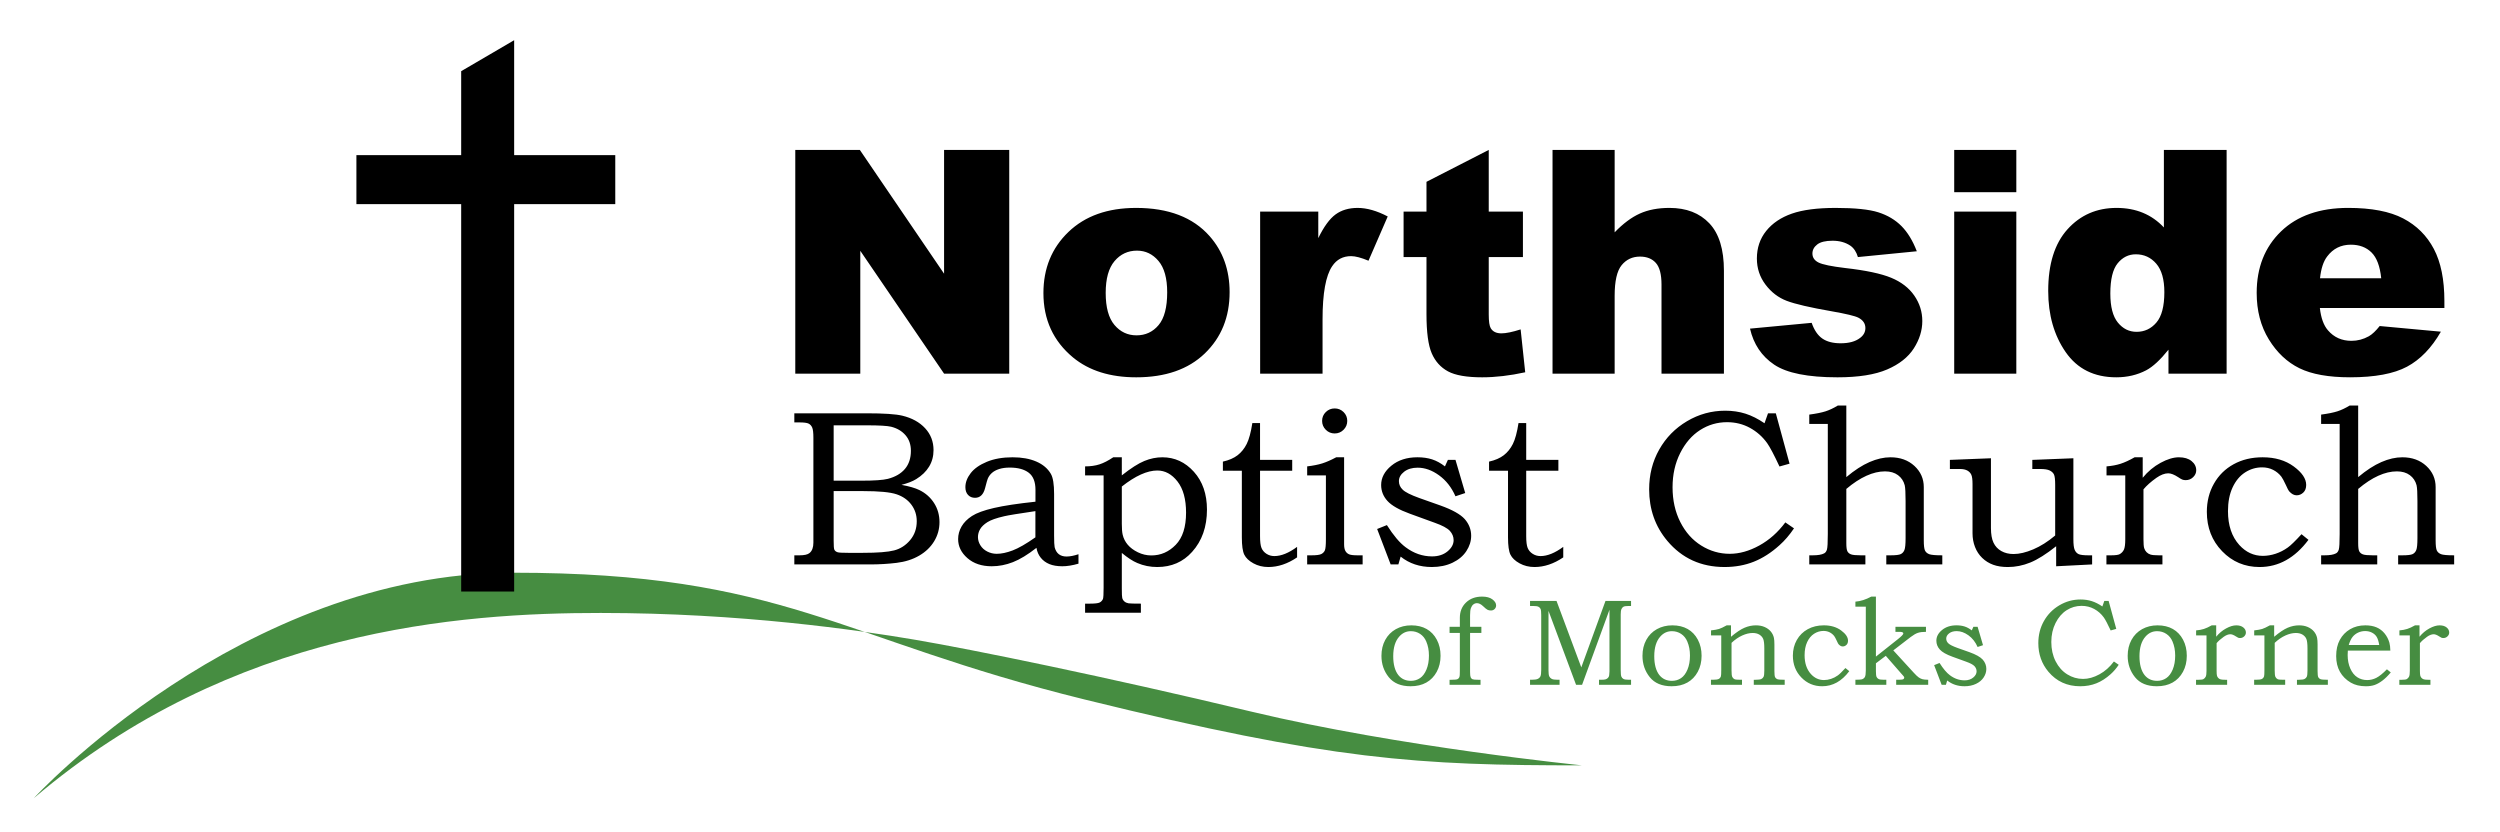 <svg xmlns="http://www.w3.org/2000/svg" version="1.1" id="Layer_1" x="0px" y="0px" width="742px" height="247px" viewBox="0 0 742 247" enable-background="new 0 0 742 247" xml:space="preserve"><path id="swoosh" fill="#468D41" d="M10 236.931c0 0 61.521-66.95 142.222-66.95 80.701 0 96.263 19.542 169.726 37.637s98.796 19.542 147.65 19.542c0 0-54.284-5.429-98.072-15.923 -43.788-10.494-82.872-18.455-99.881-21.35 -17.008-2.896-51.75-7.962-93.367-7.962C136.661 181.924 68.988 186.629 10 236.931z"/><polygon id="cross" points="182.612,46.046 152.601,46.046 152.601,11.931 136.878,21.127 136.878,46.046 105.781,46.046   105.781,60.582 136.878,60.582 136.878,175.576 152.601,175.576 152.601,60.582 182.612,60.582 "/><path id="of_Moncks_Corner" fill="#468D41" d="M418.883 185.602c1.749 0 3.263 0.363 4.542 1.088 1.278 0.726 2.287 1.785 3.024 3.177 0.738 1.392 1.107 2.98 1.107 4.765s-0.378 3.373-1.134 4.765 -1.785 2.454-3.088 3.186c-1.303 0.732-2.858 1.098-4.667 1.098 -2.879 0-5.042-0.898-6.487-2.695 -1.445-1.796-2.168-3.909-2.168-6.336 0-1.772 0.374-3.346 1.124-4.72 0.75-1.375 1.8-2.439 3.15-3.195C415.637 185.98 417.169 185.602 418.883 185.602zM418.739 187.333c-1.356 0-2.504 0.536-3.444 1.606 -1.189 1.333-1.784 3.272-1.784 5.818 0 2.451 0.505 4.319 1.517 5.604 0.916 1.142 2.159 1.713 3.73 1.713 1.011 0 1.912-0.268 2.703-0.803 0.792-0.536 1.431-1.389 1.919-2.561 0.487-1.172 0.731-2.549 0.731-4.132 0-1.546-0.262-2.933-0.785-4.158 -0.404-0.976-1.015-1.734-1.829-2.276C420.682 187.604 419.763 187.333 418.739 187.333zM430.233 186.03h3.052v-2.677c0-1.844 0.609-3.352 1.829-4.524s2.812-1.758 4.774-1.758c1.309 0 2.329 0.274 3.061 0.821s1.098 1.142 1.098 1.785c0 0.428-0.146 0.788-0.438 1.08 -0.291 0.292-0.657 0.438-1.098 0.438 -0.393 0-0.731-0.072-1.017-0.214 -0.286-0.143-0.727-0.5-1.321-1.071 -0.631-0.595-1.231-0.893-1.803-0.893 -0.393 0-0.746 0.123-1.062 0.366s-0.56 0.601-0.731 1.071c-0.173 0.47-0.259 1.193-0.259 2.168v3.409h3.355v1.82h-3.355v11.583c0 0.797 0.06 1.33 0.178 1.597 0.119 0.268 0.298 0.455 0.536 0.562 0.237 0.107 0.791 0.161 1.659 0.161h0.732v1.499h-9.191v-1.499h0.553c0.94 0 1.538-0.06 1.794-0.179 0.256-0.119 0.44-0.312 0.554-0.58 0.112-0.268 0.163-0.877 0.151-1.829v-11.315h-3.052V186.03zM454.112 178.356h7.865l7.35 19.721 7.18-19.721h7.589v1.499h-0.642c-0.774 0-1.294 0.066-1.562 0.198 -0.268 0.132-0.479 0.363-0.633 0.692 -0.155 0.33-0.232 0.872-0.232 1.626v16.419c0 1.035 0.062 1.708 0.188 2.017 0.125 0.31 0.333 0.544 0.625 0.705 0.291 0.161 0.829 0.241 1.615 0.241h0.642v1.499h-9.512v-1.499h0.678c0.606 0 1.05-0.047 1.33-0.143 0.279-0.095 0.511-0.252 0.695-0.473s0.289-0.449 0.312-0.688c0.06-0.487 0.09-0.868 0.09-1.142v-18.329l-8.132 22.273h-1.783l-8.183-21.952v17.633c0 0.898 0.077 1.506 0.232 1.823 0.154 0.317 0.396 0.562 0.723 0.736 0.327 0.174 0.913 0.261 1.758 0.261h0.571v1.499h-8.764v-1.499h0.5c0.845 0 1.448-0.089 1.812-0.268 0.363-0.178 0.622-0.431 0.776-0.758s0.232-0.973 0.232-1.937v-16.259c0-0.91-0.065-1.512-0.196-1.806 -0.132-0.293-0.349-0.512-0.651-0.656 -0.304-0.144-0.842-0.216-1.615-0.216h-0.857V178.356zM496.357 185.602c1.749 0 3.263 0.363 4.542 1.088 1.278 0.726 2.287 1.785 3.024 3.177 0.738 1.392 1.107 2.98 1.107 4.765s-0.378 3.373-1.134 4.765 -1.785 2.454-3.088 3.186c-1.303 0.732-2.858 1.098-4.667 1.098 -2.879 0-5.042-0.898-6.487-2.695 -1.445-1.796-2.168-3.909-2.168-6.336 0-1.772 0.374-3.346 1.124-4.72 0.75-1.375 1.8-2.439 3.15-3.195C493.111 185.98 494.644 185.602 496.357 185.602zM496.214 187.333c-1.356 0-2.504 0.536-3.444 1.606 -1.189 1.333-1.784 3.272-1.784 5.818 0 2.451 0.505 4.319 1.517 5.604 0.916 1.142 2.159 1.713 3.73 1.713 1.011 0 1.912-0.268 2.703-0.803 0.792-0.536 1.431-1.389 1.919-2.561 0.487-1.172 0.731-2.549 0.731-4.132 0-1.546-0.262-2.933-0.785-4.158 -0.404-0.976-1.015-1.734-1.829-2.276C498.156 187.604 497.237 187.333 496.214 187.333zM507.834 188.583v-1.481c1.059-0.119 1.85-0.262 2.373-0.428s1.279-0.523 2.267-1.071h1.285v3.391c1.568-1.321 2.908-2.216 4.02-2.686 1.11-0.47 2.236-0.705 3.377-0.705 0.975 0 1.836 0.164 2.584 0.491 0.749 0.327 1.357 0.771 1.827 1.33 0.47 0.56 0.781 1.196 0.936 1.91 0.095 0.44 0.143 1.106 0.143 1.999v7.853c0 0.94 0.068 1.544 0.205 1.812 0.137 0.268 0.354 0.461 0.651 0.58 0.298 0.119 1.029 0.179 2.195 0.179v1.499h-9.173v-1.499h0.499c0.857 0 1.439-0.078 1.749-0.232 0.31-0.155 0.532-0.381 0.67-0.678 0.137-0.297 0.205-0.904 0.205-1.821v-6.567c0-1.356-0.11-2.296-0.33-2.82 -0.221-0.523-0.596-0.949-1.125-1.276s-1.198-0.491-2.008-0.491c-0.963 0-1.992 0.247-3.087 0.741s-2.154 1.222-3.177 2.186v8.228c0 0.928 0.068 1.547 0.205 1.856s0.359 0.542 0.669 0.696c0.214 0.119 0.785 0.179 1.714 0.179h0.518v1.499h-9.21v-1.499h0.449c0.886 0 1.49-0.074 1.813-0.223s0.551-0.414 0.682-0.794c0.072-0.19 0.108-0.845 0.108-1.963v-10.191H507.834zM547.722 198.273l1.143 0.928c-2.237 2.986-4.92 4.479-8.05 4.479 -2.438 0-4.497-0.868-6.175-2.605s-2.517-3.896-2.517-6.479c0-1.725 0.39-3.275 1.169-4.649 0.779-1.374 1.862-2.442 3.248-3.204 1.387-0.761 2.978-1.142 4.774-1.142 2.047 0 3.754 0.503 5.122 1.508 1.368 1.006 2.053 2.02 2.053 3.043 0 0.548-0.161 0.97-0.482 1.268s-0.684 0.446-1.088 0.446c-0.215 0-0.423-0.053-0.625-0.161 -0.202-0.107-0.41-0.279-0.625-0.518 -0.095-0.107-0.268-0.44-0.518-0.999 -0.321-0.69-0.57-1.154-0.749-1.392 -0.369-0.476-0.824-0.851-1.365-1.125 -0.542-0.273-1.146-0.411-1.812-0.411 -1.012 0-1.948 0.28-2.812 0.839 -0.862 0.56-1.547 1.383-2.052 2.472 -0.506 1.089-0.759 2.389-0.759 3.9 0 2.344 0.625 4.206 1.874 5.586 1.082 1.19 2.373 1.785 3.873 1.785 0.689 0 1.389-0.116 2.097-0.348s1.377-0.574 2.008-1.026C545.919 200.147 546.675 199.416 547.722 198.273zM550.685 180.051v-1.481c1.519-0.119 3.091-0.619 4.716-1.5h1.37v17.809l6.566-5.207c1.047-0.833 1.57-1.387 1.57-1.661 0-0.167-0.113-0.298-0.339-0.393 -0.144-0.06-0.494-0.089-1.054-0.089h-0.945v-1.499h9.057v1.499c-1.012 0-1.821 0.104-2.428 0.312 -0.606 0.208-1.309 0.616-2.105 1.223l-5.16 3.972 6.09 6.647c0.583 0.643 1.059 1.095 1.428 1.356s0.738 0.443 1.106 0.544c0.369 0.102 0.946 0.158 1.731 0.17v1.499h-9.5v-1.499h0.731c0.726 0 1.184-0.057 1.374-0.17s0.286-0.265 0.286-0.456c0-0.191-0.179-0.465-0.536-0.823 -0.06-0.059-0.125-0.13-0.196-0.214l-4.748-5.441 -2.929 2.214v2.338c0 0.869 0.065 1.44 0.196 1.713 0.131 0.274 0.336 0.482 0.616 0.625 0.279 0.143 0.817 0.214 1.615 0.214h0.66v1.499h-9.174v-1.499c1.035-0.012 1.672-0.054 1.91-0.125 0.416-0.131 0.717-0.363 0.901-0.696 0.184-0.333 0.276-0.975 0.276-1.927v-18.954H550.685zM585.701 186.03h1.252l1.604 5.461 -1.606 0.535c-0.643-1.463-1.544-2.614-2.703-3.453 -1.16-0.839-2.336-1.258-3.525-1.258 -0.916 0-1.66 0.223-2.23 0.669 -0.571 0.446-0.857 0.961-0.857 1.544 0 0.547 0.208 1.018 0.625 1.41 0.404 0.404 1.314 0.863 2.73 1.374l3.48 1.231c1.963 0.702 3.302 1.452 4.016 2.249 0.702 0.809 1.053 1.725 1.053 2.748 0 0.869-0.262 1.705-0.785 2.508s-1.282 1.443-2.275 1.918 -2.133 0.714-3.418 0.714c-1.999 0-3.712-0.572-5.14-1.716l-0.375 1.288h-1.271l-2.228-5.836 1.606-0.643c1.084 1.713 2.109 2.927 3.074 3.641 1.347 1.012 2.801 1.517 4.362 1.517 1.036 0 1.889-0.276 2.556-0.83 0.668-0.554 1.002-1.169 1.002-1.847 0-0.56-0.209-1.071-0.625-1.535 -0.429-0.452-1.249-0.892-2.463-1.321l-4.123-1.499c-1.772-0.643-3.004-1.344-3.694-2.106 -0.69-0.761-1.035-1.636-1.035-2.624 0-1.202 0.562-2.264 1.687-3.186 1.125-0.922 2.556-1.383 4.293-1.383 0.903 0 1.713 0.116 2.427 0.349 0.714 0.233 1.416 0.618 2.106 1.154L585.701 186.03zM624.559 178.356h1.284l2.264 8.299 -1.66 0.464c-0.893-1.916-1.57-3.201-2.034-3.855 -0.762-1.059-1.711-1.898-2.847-2.517 -1.137-0.619-2.389-0.928-3.757-0.928 -1.606 0-3.085 0.432-4.436 1.295 -1.351 0.864-2.444 2.129-3.283 3.796s-1.259 3.542-1.259 5.626c0 2.144 0.426 4.055 1.276 5.734s2.002 2.971 3.453 3.876c1.451 0.905 3.017 1.357 4.694 1.357 1.582 0 3.2-0.454 4.854-1.361 1.653-0.907 3.087-2.179 4.301-3.814l1.428 0.981c-0.738 1.095-1.535 2.023-2.392 2.784 -1.356 1.226-2.767 2.13-4.229 2.713 -1.464 0.583-3.07 0.875-4.819 0.875 -3.866 0-7.008-1.434-9.423-4.301 -1.999-2.379-2.998-5.211-2.998-8.495 0-2.415 0.553-4.602 1.659-6.559 1.106-1.957 2.633-3.513 4.578-4.667 1.945-1.154 4.042-1.731 6.291-1.731 1.202 0 2.317 0.164 3.347 0.491 1.028 0.327 2.073 0.854 3.132 1.58L624.559 178.356zM640.367 185.602c1.749 0 3.263 0.363 4.542 1.088 1.278 0.726 2.287 1.785 3.024 3.177 0.738 1.392 1.107 2.98 1.107 4.765s-0.378 3.373-1.134 4.765 -1.785 2.454-3.088 3.186c-1.303 0.732-2.858 1.098-4.667 1.098 -2.879 0-5.042-0.898-6.487-2.695 -1.445-1.796-2.168-3.909-2.168-6.336 0-1.772 0.374-3.346 1.124-4.72 0.75-1.375 1.8-2.439 3.15-3.195C637.121 185.98 638.653 185.602 640.367 185.602zM640.224 187.333c-1.356 0-2.504 0.536-3.444 1.606 -1.189 1.333-1.784 3.272-1.784 5.818 0 2.451 0.505 4.319 1.517 5.604 0.916 1.142 2.159 1.713 3.73 1.713 1.011 0 1.912-0.268 2.703-0.803 0.792-0.536 1.431-1.389 1.919-2.561 0.487-1.172 0.731-2.549 0.731-4.132 0-1.546-0.262-2.933-0.785-4.158 -0.404-0.976-1.015-1.734-1.829-2.276C642.166 187.604 641.247 187.333 640.224 187.333zM651.807 188.583v-1.481c0.866-0.07 1.637-0.214 2.313-0.432 0.676-0.217 1.447-0.573 2.312-1.067h1.335v3.373c0.845-1.035 1.826-1.856 2.945-2.463 1.118-0.607 2.123-0.91 3.016-0.91 0.881 0 1.576 0.208 2.088 0.625s0.768 0.922 0.768 1.517c0 0.428-0.169 0.806-0.509 1.133 -0.339 0.327-0.746 0.491-1.222 0.491 -0.215 0-0.399-0.029-0.554-0.089 -0.154-0.059-0.381-0.19-0.678-0.393 -0.655-0.428-1.202-0.643-1.643-0.643 -0.595 0-1.249 0.25-1.963 0.75 -0.904 0.642-1.612 1.273-2.124 1.892v8.228c0 0.714 0.039 1.199 0.116 1.455s0.205 0.476 0.384 0.66c0.179 0.185 0.398 0.319 0.66 0.402 0.262 0.083 0.72 0.125 1.374 0.125h0.589v1.499h-9.227v-1.499h0.768c0.726 0 1.201-0.065 1.428-0.196 0.309-0.179 0.538-0.425 0.687-0.741 0.149-0.315 0.224-0.884 0.224-1.705v-10.53H651.807zM669.048 188.583v-1.481c1.059-0.119 1.85-0.262 2.373-0.428s1.279-0.523 2.267-1.071h1.285v3.391c1.568-1.321 2.908-2.216 4.02-2.686 1.11-0.47 2.236-0.705 3.377-0.705 0.975 0 1.836 0.164 2.584 0.491 0.749 0.327 1.357 0.771 1.827 1.33 0.47 0.56 0.781 1.196 0.936 1.91 0.095 0.44 0.143 1.106 0.143 1.999v7.853c0 0.94 0.068 1.544 0.205 1.812 0.137 0.268 0.354 0.461 0.651 0.58 0.298 0.119 1.029 0.179 2.195 0.179v1.499h-9.173v-1.499h0.499c0.857 0 1.439-0.078 1.749-0.232 0.31-0.155 0.532-0.381 0.67-0.678 0.137-0.297 0.205-0.904 0.205-1.821v-6.567c0-1.356-0.11-2.296-0.33-2.82 -0.221-0.523-0.596-0.949-1.125-1.276s-1.198-0.491-2.008-0.491c-0.963 0-1.992 0.247-3.087 0.741s-2.154 1.222-3.177 2.186v8.228c0 0.928 0.068 1.547 0.205 1.856s0.359 0.542 0.669 0.696c0.214 0.119 0.785 0.179 1.714 0.179h0.518v1.499h-9.21v-1.499h0.449c0.886 0 1.49-0.074 1.813-0.223s0.551-0.414 0.682-0.794c0.072-0.19 0.108-0.845 0.108-1.963v-10.191H669.048zM708.437 198.648l1.143 0.928c-0.869 1.035-1.711 1.856-2.525 2.463 -0.815 0.606-1.586 1.032-2.312 1.276s-1.576 0.366-2.552 0.366c-1.749 0-3.236-0.357-4.462-1.071 -1.404-0.821-2.48-1.892-3.23-3.212s-1.124-2.879-1.124-4.676c0-1.88 0.362-3.486 1.089-4.819 0.726-1.333 1.739-2.383 3.043-3.15 1.303-0.767 2.811-1.151 4.523-1.151 1.273 0 2.38 0.199 3.32 0.596 0.939 0.398 1.736 0.998 2.392 1.799 0.653 0.801 1.13 1.718 1.428 2.75 0.166 0.605 0.261 1.389 0.285 2.35h-12.618c-0.035 0.584-0.054 1.02-0.054 1.306 0 1.502 0.262 2.841 0.785 4.015s1.217 2.039 2.08 2.593c0.862 0.555 1.841 0.832 2.936 0.832 0.928 0 1.826-0.217 2.695-0.651C706.146 200.757 707.199 199.91 708.437 198.648zM706.152 191.438c-0.179-1.095-0.432-1.903-0.759-2.427 -0.327-0.523-0.791-0.94-1.392-1.249 -0.602-0.31-1.276-0.464-2.025-0.464 -0.75 0-1.452 0.155-2.106 0.464 -0.654 0.309-1.199 0.738-1.633 1.285 -0.435 0.547-0.812 1.345-1.134 2.392H706.152zM712.148 188.583v-1.481c0.866-0.07 1.637-0.214 2.313-0.432 0.676-0.217 1.447-0.573 2.312-1.067h1.335v3.373c0.845-1.035 1.826-1.856 2.945-2.463 1.118-0.607 2.123-0.91 3.016-0.91 0.881 0 1.576 0.208 2.088 0.625s0.768 0.922 0.768 1.517c0 0.428-0.169 0.806-0.509 1.133 -0.339 0.327-0.746 0.491-1.222 0.491 -0.215 0-0.399-0.029-0.554-0.089 -0.154-0.059-0.381-0.19-0.678-0.393 -0.655-0.428-1.202-0.643-1.643-0.643 -0.595 0-1.249 0.25-1.963 0.75 -0.904 0.642-1.612 1.273-2.124 1.892v8.228c0 0.714 0.039 1.199 0.116 1.455s0.205 0.476 0.384 0.66c0.179 0.185 0.398 0.319 0.66 0.402 0.262 0.083 0.72 0.125 1.374 0.125h0.589v1.499h-9.227v-1.499h0.768c0.726 0 1.201-0.065 1.428-0.196 0.309-0.179 0.538-0.425 0.687-0.741 0.149-0.315 0.224-0.884 0.224-1.705v-10.53H712.148z"/><path id="Baptist_Church" d="M235.758 122.668h21.333c5.213 0 8.784 0.235 10.715 0.707 2.853 0.686 5.11 1.928 6.773 3.727 1.663 1.799 2.494 3.962 2.494 6.49 0 1.821-0.439 3.454-1.318 4.899 -0.879 1.446-2.155 2.683-3.828 3.711 -1.073 0.664-2.531 1.231-4.375 1.703 2.331 0.429 4.105 0.944 5.324 1.544 1.839 0.901 3.292 2.188 4.362 3.861 1.069 1.673 1.604 3.56 1.604 5.662 0 2.038-0.525 3.926-1.576 5.663 -1.05 1.737-2.535 3.164-4.453 4.279 -1.919 1.115-4.153 1.829-6.704 2.14s-5.176 0.466-7.877 0.466h-22.475v-2.701h1.511c1.458 0 2.454-0.225 2.99-0.675 0.771-0.622 1.157-1.65 1.157-3.086v-31.156c0-1.468-0.118-2.472-0.354-3.011s-0.59-0.928-1.061-1.166c-0.472-0.237-1.382-0.356-2.733-0.356h-1.511V122.668zM247.43 126.237v16.43h8.21c3.842 0 6.472-0.182 7.888-0.546 2.21-0.579 3.901-1.564 5.071-2.958s1.755-3.183 1.755-5.37c0-1.843-0.531-3.381-1.594-4.614 -1.062-1.232-2.484-2.074-4.266-2.524 -1.16-0.278-3.563-0.418-7.212-0.418H247.43zM247.43 145.753v14.726c0 1.479 0.064 2.358 0.193 2.637 0.171 0.386 0.515 0.654 1.029 0.804 0.364 0.107 1.393 0.161 3.087 0.161h4.373c4.33 0 7.421-0.241 9.276-0.723 1.854-0.482 3.435-1.5 4.742-3.055 1.307-1.554 1.961-3.424 1.961-5.61 0-1.843-0.531-3.478-1.591-4.903 -1.061-1.425-2.53-2.454-4.405-3.086s-5.204-0.949-9.983-0.949H247.43zM307.324 148.904l0.005-3.504c0-2.379-0.666-4.078-1.998-5.096 -1.332-1.018-3.211-1.527-5.639-1.527 -1.203 0-2.255 0.145-3.157 0.434 -0.902 0.29-1.628 0.687-2.175 1.19 -0.548 0.504-0.951 1.077-1.208 1.72 -0.107 0.236-0.365 1.146-0.773 2.733 -0.494 1.929-1.49 2.894-2.99 2.894 -0.857 0-1.549-0.284-2.074-0.852 -0.525-0.568-0.788-1.334-0.788-2.299 0-1.415 0.525-2.802 1.575-4.164 1.05-1.361 2.653-2.486 4.807-3.376 2.154-0.89 4.699-1.334 7.636-1.334 2.744 0 5.091 0.423 7.042 1.269 1.95 0.846 3.386 2.061 4.308 3.645 0.643 1.092 0.965 3.083 0.965 5.974v12.365c0 1.756 0.053 2.902 0.161 3.437 0.235 0.921 0.648 1.612 1.238 2.072 0.589 0.46 1.355 0.69 2.299 0.69 0.986 0 2.165-0.227 3.537-0.68v2.801c-1.779 0.515-3.376 0.772-4.791 0.772 -1.522 0-2.803-0.214-3.842-0.643 -1.04-0.428-1.892-1.055-2.556-1.881 -0.665-0.825-1.093-1.805-1.286-2.942 -2.572 2.015-4.898 3.43-6.977 4.244 -2.08 0.814-4.18 1.222-6.302 1.222 -2.958 0-5.359-0.804-7.202-2.411 -1.844-1.608-2.765-3.494-2.765-5.659 0-1.307 0.337-2.551 1.014-3.73 0.676-1.178 1.706-2.218 3.09-3.119 1.384-0.9 3.557-1.693 6.518-2.379C297.956 150.083 302.065 149.462 307.324 148.904zM307.307 151.702c-4.976 0.729-8.053 1.233-9.233 1.511 -2.338 0.536-4.011 1.125-5.019 1.769 -1.008 0.643-1.727 1.334-2.156 2.074 -0.429 0.739-0.643 1.526-0.643 2.362s0.241 1.646 0.724 2.428c0.482 0.783 1.164 1.398 2.043 1.849 0.879 0.45 1.812 0.675 2.799 0.675 1.394 0 2.97-0.332 4.729-0.997 1.759-0.664 4.011-1.961 6.757-3.89L307.307 151.702zM322.055 141.091v-2.668c1.608 0 3.033-0.201 4.276-0.604 1.243-0.402 2.604-1.102 4.083-2.097h2.54v5.369c2.679-2.122 4.908-3.547 6.688-4.276 1.779-0.729 3.558-1.093 5.337-1.093 3.666 0 6.79 1.436 9.373 4.308 2.583 2.873 3.875 6.613 3.875 11.221 0 5.102-1.469 9.281-4.405 12.54 -2.68 3.001-6.131 4.501-10.353 4.501 -2.101 0-4.073-0.396-5.916-1.189 -1.33-0.557-2.862-1.554-4.598-2.99v10.578c0 1.586 0.042 2.519 0.128 2.797 0.107 0.407 0.321 0.75 0.643 1.029 0.321 0.278 0.729 0.46 1.222 0.546 0.364 0.064 1.586 0.097 3.666 0.097v2.701h-16.559v-2.701h1.447c1.479 0 2.438-0.113 2.878-0.338 0.439-0.225 0.766-0.574 0.98-1.045 0.128-0.365 0.193-1.479 0.193-3.344v-33.342H322.055zM332.955 144.403v11.06c0 1.458 0.085 2.54 0.256 3.248 0.257 1.093 0.754 2.079 1.493 2.958 0.738 0.879 1.744 1.629 3.017 2.25 1.273 0.622 2.605 0.933 3.997 0.933 2.782 0 5.194-1.05 7.238-3.151 2.043-2.101 3.065-5.284 3.065-9.549 0-3.987-0.846-7.068-2.536-9.244 -1.69-2.175-3.691-3.264-6.002-3.264 -1.498 0-3.125 0.397-4.879 1.19C336.849 141.627 334.966 142.817 332.955 144.403zM371.697 125.562h2.283v10.932h9.549v3.215h-9.549v19.388c0 1.651 0.145 2.83 0.434 3.537 0.29 0.708 0.782 1.286 1.479 1.736 0.696 0.45 1.474 0.675 2.331 0.675 2.036 0 4.286-0.911 6.752-2.733v3.119c-2.813 1.908-5.659 2.861-8.537 2.861 -1.633 0-3.109-0.365-4.43-1.093 -1.321-0.729-2.223-1.586-2.706-2.572s-0.725-2.701-0.725-5.145v-19.773h-5.627v-2.701c1.808-0.407 3.265-1.04 4.373-1.897 1.107-0.857 2.006-1.972 2.694-3.344C370.707 130.396 371.267 128.327 371.697 125.562zM387.967 141.091v-2.668c1.779-0.211 3.274-0.508 4.485-0.889s2.588-0.985 4.132-1.812h2.347v25.786c0 0.9 0.129 1.575 0.386 2.025s0.616 0.777 1.077 0.98c0.461 0.204 1.302 0.306 2.524 0.306h1.511v2.701h-16.462v-2.701h1.318c1.436 0 2.4-0.129 2.894-0.386 0.493-0.257 0.841-0.622 1.045-1.093 0.203-0.471 0.306-1.576 0.306-3.312v-18.938H387.967zM396.134 121.222c1.028 0 1.907 0.359 2.636 1.077s1.094 1.591 1.094 2.62 -0.365 1.908-1.094 2.637 -1.607 1.093-2.636 1.093c-1.029 0-1.908-0.364-2.637-1.093 -0.729-0.729-1.094-1.608-1.094-2.637s0.364-1.902 1.094-2.62C394.226 121.581 395.104 121.222 396.134 121.222zM429.732 136.494h2.256l2.889 9.839 -2.895 0.964c-1.157-2.637-2.781-4.71-4.871-6.222 -2.09-1.511-4.206-2.267-6.35-2.267 -1.65 0-2.99 0.402-4.019 1.206 -1.029 0.804-1.544 1.731-1.544 2.781 0 0.986 0.375 1.833 1.126 2.54 0.728 0.729 2.368 1.555 4.919 2.476l6.27 2.218c3.537 1.265 5.948 2.615 7.234 4.051 1.265 1.458 1.896 3.108 1.896 4.951 0 1.565-0.472 3.071-1.414 4.518 -0.943 1.447-2.311 2.599-4.1 3.456 -1.79 0.857-3.842 1.286-6.157 1.286 -3.601 0-6.688-1.03-9.26-3.091l-0.675 2.32h-2.29l-4.012-10.514 2.894-1.158c1.953 3.087 3.8 5.273 5.539 6.559 2.426 1.822 5.045 2.733 7.857 2.733 1.868 0 3.402-0.498 4.605-1.495 1.202-0.997 1.804-2.106 1.804-3.328 0-1.007-0.376-1.929-1.126-2.765 -0.771-0.814-2.25-1.607-4.437-2.379l-7.428-2.701c-3.193-1.157-5.412-2.422-6.655-3.794 -1.243-1.371-1.864-2.947-1.864-4.726 0-2.165 1.013-4.078 3.038-5.739 2.025-1.661 4.603-2.492 7.732-2.492 1.629 0 3.087 0.209 4.373 0.628s2.551 1.112 3.794 2.079L429.732 136.494zM450.695 125.562h2.283v10.932h9.549v3.215h-9.549v19.388c0 1.651 0.145 2.83 0.434 3.537 0.29 0.708 0.782 1.286 1.479 1.736 0.696 0.45 1.474 0.675 2.331 0.675 2.036 0 4.286-0.911 6.752-2.733v3.119c-2.813 1.908-5.659 2.861-8.537 2.861 -1.633 0-3.109-0.365-4.43-1.093 -1.321-0.729-2.223-1.586-2.706-2.572s-0.725-2.701-0.725-5.145v-19.773h-5.627v-2.701c1.807-0.407 3.265-1.04 4.373-1.897 1.107-0.857 2.006-1.972 2.694-3.344C449.705 130.396 450.265 128.327 450.695 125.562zM524.748 122.668h2.314l4.077 14.951 -2.99 0.836c-1.607-3.451-2.83-5.766-3.666-6.945 -1.371-1.908-3.081-3.419-5.128-4.534 -2.047-1.114-4.303-1.672-6.768-1.672 -2.894 0-5.558 0.778-7.99 2.333 -2.433 1.556-4.404 3.835-5.916 6.838 -1.511 3.003-2.267 6.382-2.267 10.137 0 3.861 0.767 7.304 2.299 10.329s3.606 5.353 6.222 6.982c2.614 1.631 5.434 2.446 8.456 2.446 2.851 0 5.766-0.817 8.745-2.452s5.562-3.925 7.749-6.872l2.572 1.769c-1.33 1.972-2.766 3.644-4.309 5.016 -2.443 2.208-4.983 3.837-7.62 4.887 -2.637 1.05-5.53 1.575-8.682 1.575 -6.966 0-12.625-2.583-16.976-7.749 -3.602-4.287-5.401-9.388-5.401-15.304 0-4.351 0.996-8.29 2.989-11.816 1.994-3.526 4.743-6.329 8.247-8.408 3.505-2.079 7.283-3.119 11.334-3.119 2.165 0 4.174 0.295 6.028 0.884 1.854 0.59 3.734 1.539 5.643 2.846L524.748 122.668zM536.991 125.819v-2.765c2.079-0.278 3.698-0.605 4.855-0.98s2.368-0.949 3.633-1.72h2.508v21.252c2.426-2.036 4.722-3.526 6.891-4.469 2.168-0.943 4.239-1.415 6.214-1.415 2.876 0 5.248 0.857 7.115 2.572 1.846 1.715 2.77 3.805 2.77 6.27v15.787c0 1.565 0.123 2.588 0.369 3.07 0.246 0.482 0.659 0.836 1.238 1.061s1.875 0.338 3.891 0.338v2.701h-16.623v-2.701h1.222c1.564 0 2.594-0.123 3.087-0.37s0.852-0.654 1.077-1.222c0.225-0.567 0.338-1.741 0.338-3.521v-10.964c0-2.422-0.086-3.998-0.258-4.726 -0.321-1.243-0.986-2.24-1.993-2.99 -1.008-0.75-2.294-1.125-3.858-1.125 -1.758 0-3.596 0.434-5.514 1.302 -1.919 0.868-3.907 2.17-5.965 3.906v16.108c0 1.201 0.107 2.004 0.322 2.411 0.214 0.408 0.567 0.708 1.061 0.9s1.479 0.29 2.958 0.29h1.318v2.701h-16.655v-2.701h0.997c1.564 0 2.701-0.193 3.408-0.579 0.386-0.193 0.664-0.568 0.836-1.125 0.171-0.557 0.257-2.101 0.257-4.63v-32.667H536.991zM578.725 136.494l12.187-0.482v20.706c0 1.822 0.251 3.269 0.755 4.341s1.275 1.902 2.315 2.492c1.039 0.59 2.256 0.884 3.649 0.884 1.714 0 3.659-0.461 5.835-1.383 2.176-0.921 4.346-2.293 6.511-4.115v-14.983c0-1.586-0.118-2.625-0.354-3.119 -0.236-0.493-0.654-0.889-1.254-1.19 -0.601-0.3-1.543-0.45-2.829-0.45h-2.348v-2.701l12.187-0.482v23.986c0 1.543 0.128 2.61 0.386 3.199 0.257 0.589 0.637 1.007 1.141 1.254s1.517 0.37 3.039 0.37h0.996v2.701l-10.674 0.546v-5.948c-2.938 2.336-5.498 3.95-7.685 4.839s-4.405 1.334-6.655 1.334c-1.672 0-3.125-0.225-4.356-0.675 -1.233-0.45-2.315-1.125-3.248-2.026s-1.646-1.982-2.138-3.247c-0.493-1.265-0.739-2.615-0.739-4.051v-14.629c0-1.307-0.118-2.224-0.354-2.749 -0.235-0.525-0.627-0.943-1.173-1.254 -0.547-0.311-1.292-0.466-2.235-0.466h-2.958V136.494zM625.216 141.091v-2.668c1.561-0.126 2.949-0.386 4.168-0.778 1.218-0.392 2.606-1.033 4.167-1.922h2.404v6.077c1.521-1.865 3.29-3.344 5.305-4.437s3.826-1.64 5.434-1.64c1.587 0 2.841 0.375 3.763 1.125 0.921 0.75 1.382 1.661 1.382 2.733 0 0.771-0.305 1.452-0.916 2.042 -0.611 0.59-1.346 0.884-2.202 0.884 -0.386 0-0.719-0.053-0.997-0.161 -0.278-0.107-0.687-0.342-1.222-0.707 -1.179-0.772-2.165-1.158-2.958-1.158 -1.072 0-2.251 0.45-3.537 1.351 -1.629 1.157-2.904 2.294-3.826 3.408v14.822c0 1.286 0.069 2.16 0.209 2.621s0.37 0.857 0.691 1.189c0.322 0.333 0.718 0.574 1.189 0.724 0.472 0.15 1.297 0.225 2.477 0.225h1.061v2.701h-16.622v-2.701h1.382c1.308 0 2.165-0.118 2.572-0.354 0.558-0.321 0.97-0.766 1.238-1.334 0.268-0.568 0.401-1.592 0.401-3.071v-18.97H625.216zM683.091 158.55l2.058 1.672c-4.03 5.38-8.863 8.07-14.501 8.07 -4.394 0-8.102-1.564-11.124-4.694s-4.533-7.02-4.533-11.671c0-3.108 0.701-5.9 2.105-8.375 1.403-2.476 3.354-4.399 5.852-5.771 2.497-1.372 5.364-2.058 8.601-2.058 3.687 0 6.763 0.906 9.228 2.717 2.465 1.812 3.698 3.639 3.698 5.482 0 0.986-0.29 1.747-0.868 2.283 -0.579 0.536-1.233 0.804-1.962 0.804 -0.386 0-0.761-0.096-1.125-0.289s-0.739-0.503-1.125-0.933c-0.172-0.193-0.482-0.792-0.933-1.8 -0.579-1.243-1.029-2.079-1.351-2.508 -0.664-0.857-1.484-1.532-2.46-2.026 -0.976-0.493-2.062-0.739-3.263-0.739 -1.822 0-3.511 0.504-5.064 1.511s-2.786 2.492-3.697 4.453c-0.911 1.961-1.366 4.304-1.366 7.025 0 4.223 1.125 7.577 3.376 10.063 1.95 2.144 4.276 3.215 6.977 3.215 1.243 0 2.503-0.209 3.778-0.627 1.274-0.418 2.48-1.034 3.617-1.849C679.844 161.926 681.204 160.608 683.091 158.55zM688.909 125.819v-2.765c2.079-0.278 3.698-0.605 4.855-0.98s2.368-0.949 3.633-1.72h2.508v21.252c2.426-2.036 4.722-3.526 6.891-4.469 2.168-0.943 4.239-1.415 6.214-1.415 2.876 0 5.248 0.857 7.115 2.572 1.846 1.715 2.77 3.805 2.77 6.27v15.787c0 1.565 0.123 2.588 0.369 3.07 0.246 0.482 0.659 0.836 1.238 1.061s1.875 0.338 3.891 0.338v2.701H711.77v-2.701h1.222c1.564 0 2.594-0.123 3.087-0.37s0.852-0.654 1.077-1.222c0.225-0.567 0.338-1.741 0.338-3.521v-10.964c0-2.422-0.086-3.998-0.258-4.726 -0.321-1.243-0.986-2.24-1.993-2.99 -1.008-0.75-2.294-1.125-3.858-1.125 -1.758 0-3.596 0.434-5.514 1.302 -1.919 0.868-3.907 2.17-5.965 3.906v16.108c0 1.201 0.107 2.004 0.322 2.411 0.214 0.408 0.567 0.708 1.061 0.9s1.479 0.29 2.958 0.29h1.318v2.701h-16.655v-2.701h0.997c1.564 0 2.701-0.193 3.408-0.579 0.386-0.193 0.664-0.568 0.836-1.125 0.171-0.557 0.257-2.101 0.257-4.63v-32.667H688.909z"/><path id="Northside" d="M236.039 44.496h19.16l25.003 36.737V44.496h19.341v66.402h-19.341l-24.867-36.459v36.459h-19.295V44.496zM309.688 86.983c0-7.338 2.476-13.385 7.428-18.141 4.952-4.756 11.641-7.134 20.066-7.134 9.632 0 16.91 2.793 21.832 8.379 3.956 4.5 5.934 10.041 5.934 16.624 0 7.398-2.454 13.46-7.36 18.186 -4.907 4.726-11.694 7.088-20.36 7.088 -7.73 0-13.981-1.962-18.752-5.888C312.617 101.236 309.688 94.864 309.688 86.983zM328.169 86.938c0 4.288 0.868 7.458 2.604 9.512 1.736 2.054 3.918 3.08 6.545 3.08 2.657 0 4.839-1.011 6.545-3.035 1.706-2.023 2.56-5.269 2.56-9.738 0-4.167-0.861-7.27-2.582-9.308 -1.721-2.039-3.85-3.058-6.387-3.058 -2.688 0-4.907 1.035-6.658 3.103C329.044 79.562 328.169 82.71 328.169 86.938zM374.008 62.795h17.257v7.881c1.66-3.412 3.375-5.759 5.141-7.043 1.767-1.283 3.948-1.925 6.546-1.925 2.718 0 5.691 0.846 8.923 2.537l-5.707 13.135c-2.175-0.906-3.896-1.358-5.164-1.358 -2.416 0-4.288 0.996-5.616 2.989 -1.902 2.808-2.854 8.062-2.854 15.763v16.125h-18.525V62.795zM441.859 44.496v18.299h10.146v13.498h-10.146v17.042c0 2.049 0.195 3.405 0.589 4.068 0.604 1.025 1.66 1.537 3.17 1.537 1.359 0 3.262-0.391 5.707-1.175l1.359 12.726c-4.56 0.997-8.817 1.495-12.773 1.495 -4.59 0-7.972-0.588-10.146-1.764 -2.175-1.176-3.782-2.962-4.824-5.36s-1.562-6.281-1.562-11.649V76.293h-6.795V62.795h6.795v-8.833L441.859 44.496zM460.792 44.496h18.436v24.459c2.506-2.597 4.997-4.454 7.474-5.571 2.476-1.117 5.404-1.676 8.787-1.676 5.012 0 8.96 1.525 11.845 4.575 2.883 3.05 4.325 7.731 4.325 14.042v30.574h-18.525V84.446c0-3.02-0.56-5.156-1.676-6.409 -1.118-1.253-2.688-1.88-4.711-1.88 -2.235 0-4.047 0.846-5.436 2.537 -1.39 1.691-2.083 4.726-2.083 9.104v23.101h-18.436V44.496zM519.403 97.537l18.3-1.721c0.754 2.174 1.812 3.729 3.171 4.665 1.358 0.937 3.17 1.404 5.435 1.404 2.477 0 4.395-0.527 5.753-1.583 1.057-0.784 1.585-1.763 1.585-2.939 0-1.326-0.694-2.352-2.083-3.076 -0.997-0.513-3.64-1.145-7.927-1.9 -6.402-1.115-10.849-2.148-13.34-3.099 -2.491-0.95-4.59-2.556-6.296-4.819 -1.706-2.262-2.559-4.842-2.559-7.738 0-3.167 0.921-5.897 2.763-8.19 1.842-2.292 4.378-4.004 7.609-5.135s7.564-1.697 13-1.697c5.736 0 9.972 0.438 12.705 1.313 2.732 0.876 5.012 2.235 6.84 4.077 1.826 1.842 3.344 4.333 4.552 7.474l-17.483 1.721c-0.453-1.54-1.208-2.672-2.265-3.397 -1.45-0.966-3.201-1.45-5.255-1.45 -2.083 0-3.601 0.37-4.552 1.108s-1.427 1.636-1.427 2.691c0 1.176 0.604 2.065 1.812 2.668 1.207 0.603 3.835 1.146 7.882 1.629 6.129 0.693 10.689 1.659 13.679 2.896 2.989 1.237 5.276 3.001 6.862 5.293 1.585 2.293 2.378 4.812 2.378 7.557 0 2.776-0.838 5.476-2.514 8.1s-4.319 4.713-7.927 6.267c-3.609 1.553-8.523 2.33-14.744 2.33 -8.787 0-15.045-1.252-18.774-3.759C522.854 105.72 520.46 102.157 519.403 97.537zM580.009 44.496h18.435v12.546h-18.435V44.496zM580.009 62.795h18.435v48.104h-18.435V62.795zM660.86 44.496v66.402h-17.257v-7.111c-2.417 3.02-4.62 5.058-6.613 6.115 -2.658 1.389-5.617 2.083-8.878 2.083 -6.553 0-11.558-2.491-15.016-7.474s-5.186-11.036-5.186-18.163c0-7.972 1.909-14.071 5.729-18.299 3.819-4.227 8.674-6.341 14.562-6.341 2.868 0 5.473 0.483 7.813 1.45 2.34 0.966 4.416 2.416 6.228 4.348v-23.01H660.86zM642.38 86.711c0-3.774-0.8-6.59-2.4-8.448 -1.601-1.857-3.624-2.786-6.069-2.786 -2.145 0-3.94 0.891-5.391 2.672 -1.449 1.782-2.174 4.772-2.174 8.969 0 3.926 0.747 6.802 2.242 8.628 1.495 1.828 3.344 2.741 5.549 2.741 2.355 0 4.317-0.921 5.888-2.763C641.595 93.883 642.38 90.878 642.38 86.711zM725.496 91.421h-36.96c0.332 2.96 1.132 5.164 2.4 6.613 1.781 2.083 4.106 3.125 6.976 3.125 1.812 0 3.533-0.453 5.163-1.359 0.997-0.573 2.068-1.585 3.216-3.035l18.164 1.676c-2.779 4.832-6.131 8.297-10.056 10.395 -3.926 2.099-9.558 3.148-16.896 3.148 -6.371 0-11.384-0.898-15.038-2.695 -3.653-1.796-6.681-4.65-9.081-8.561 -2.4-3.91-3.601-8.507-3.601-13.792 0-7.519 2.407-13.604 7.224-18.254 4.816-4.65 11.467-6.976 19.953-6.976 6.885 0 12.32 1.042 16.306 3.125 3.986 2.083 7.021 5.104 9.104 9.059 2.084 3.956 3.125 9.104 3.125 15.445V91.421zM706.744 82.589c-0.362-3.562-1.321-6.115-2.876-7.655 -1.556-1.54-3.601-2.31-6.138-2.31 -2.929 0-5.27 1.163-7.021 3.488 -1.117 1.45-1.827 3.609-2.129 6.477H706.744z"/></svg>
